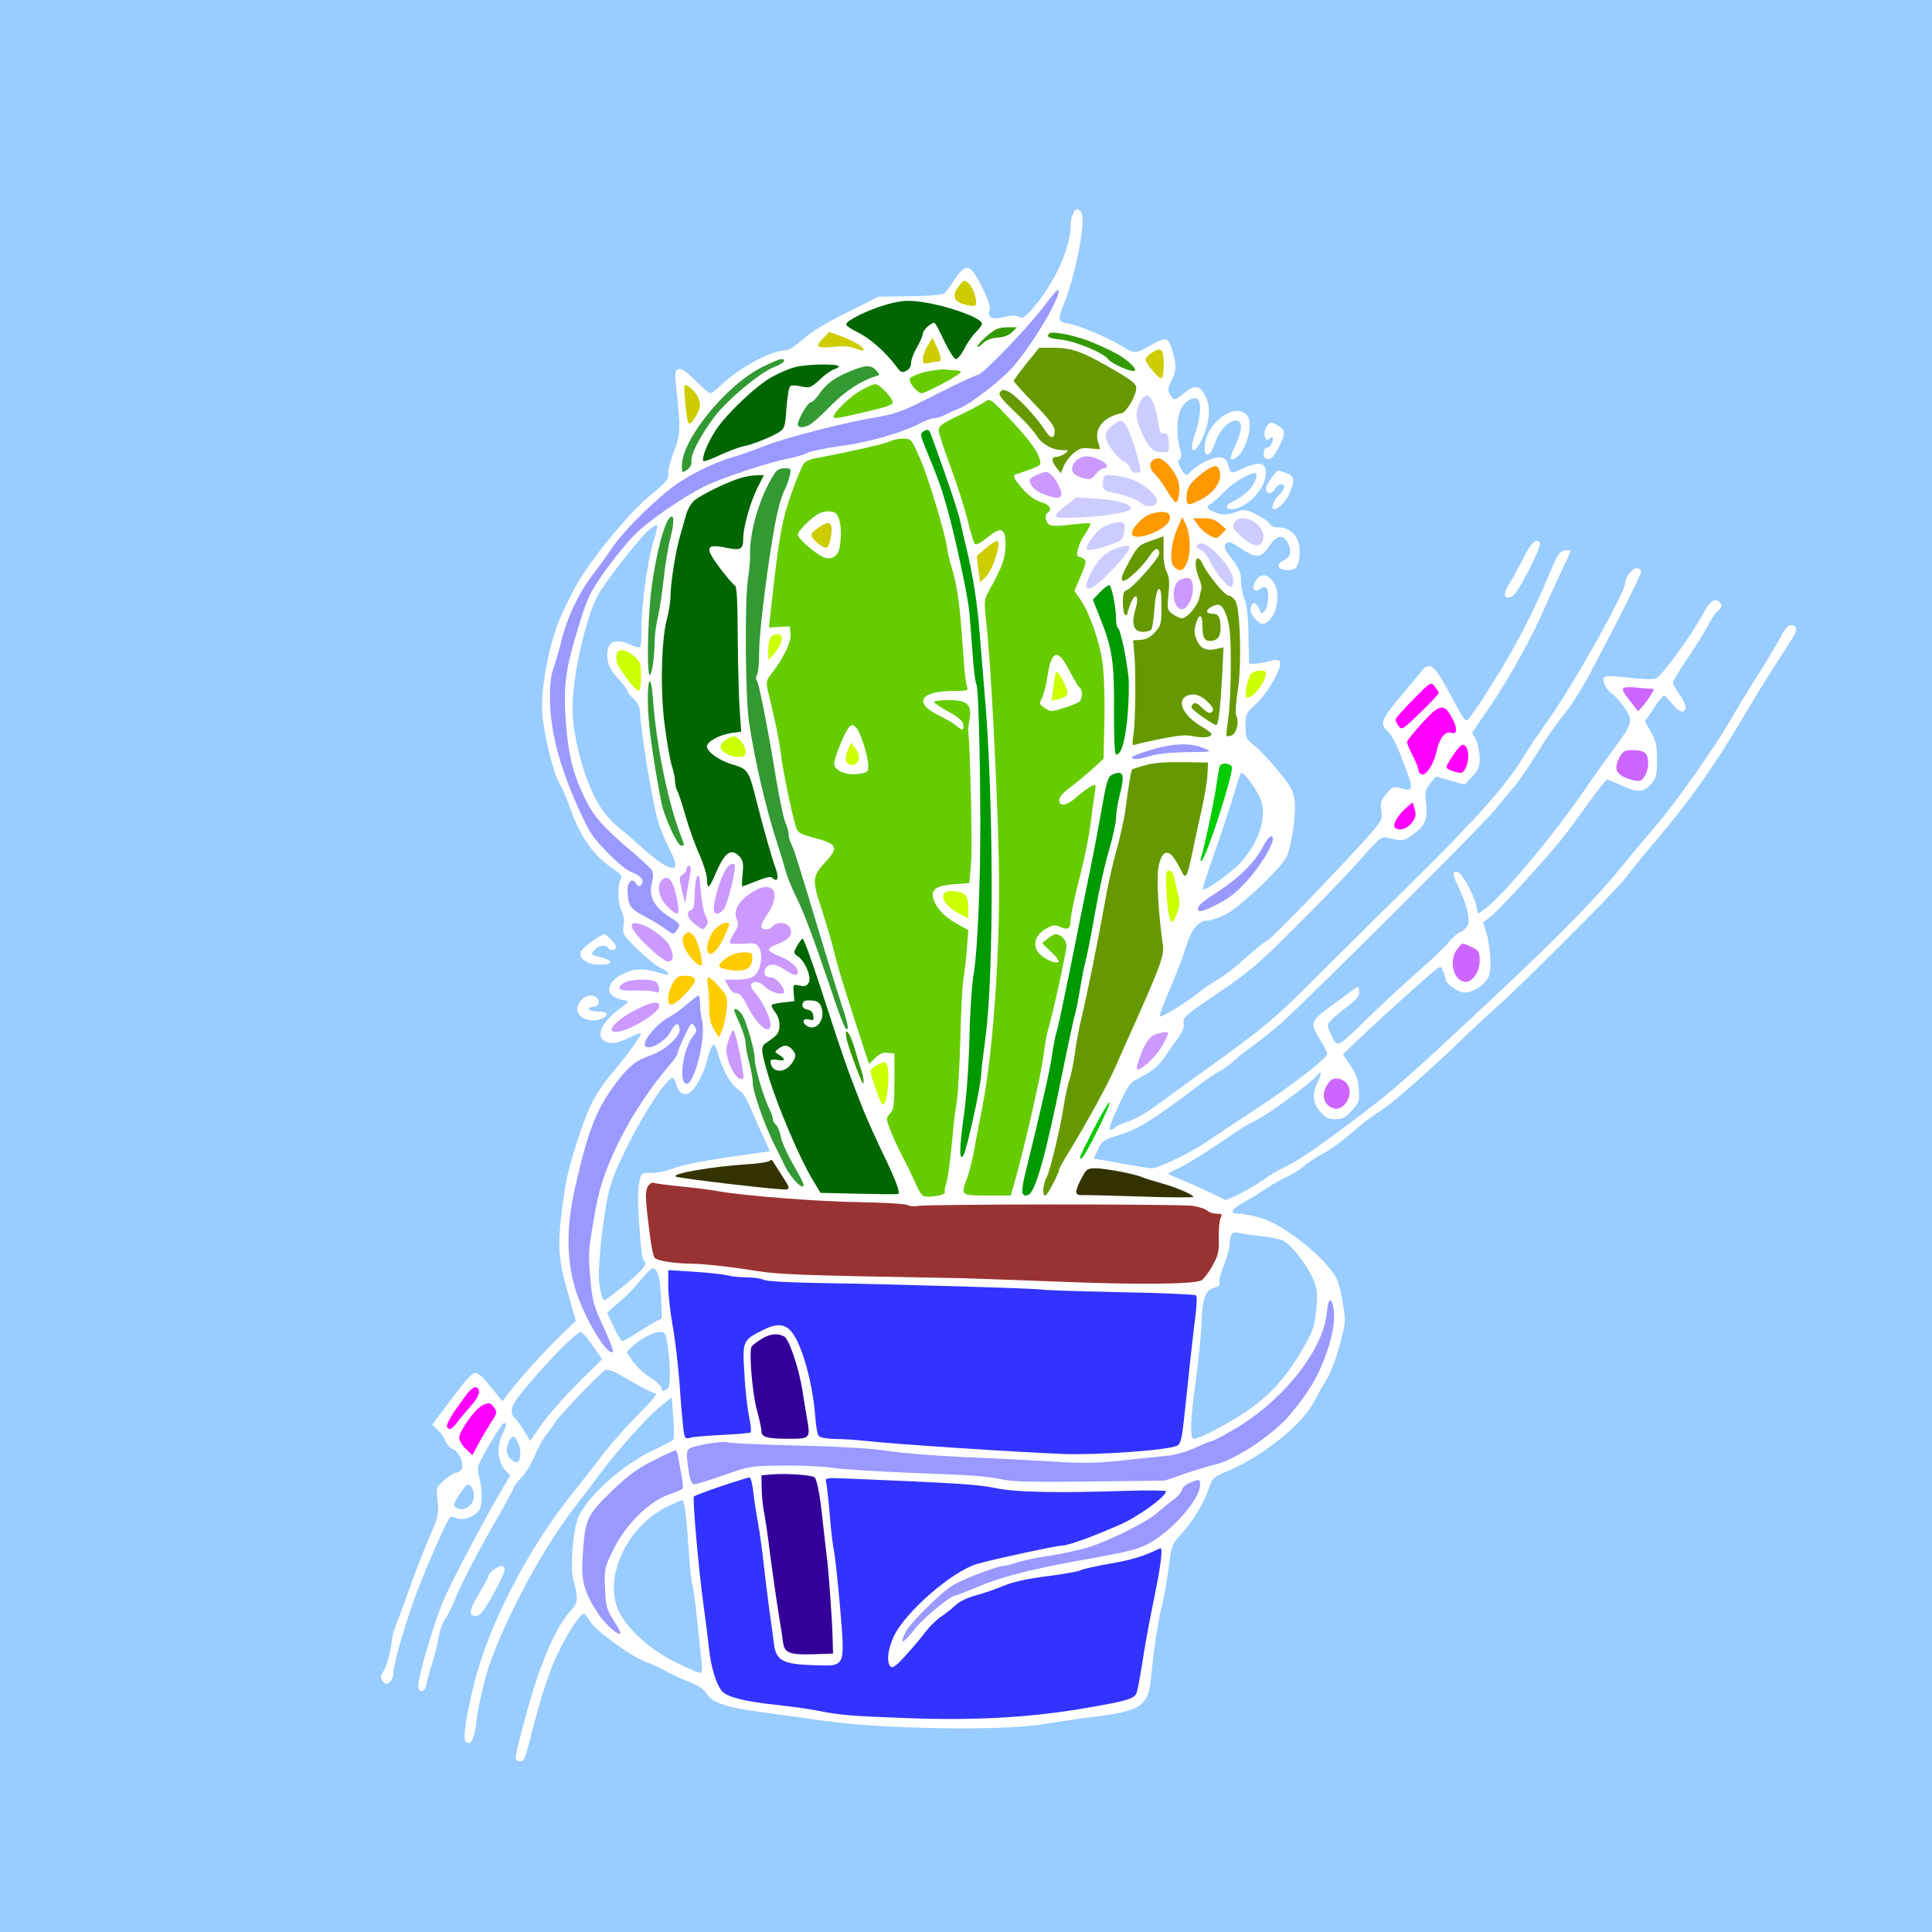 <?xml version="1.0" encoding="UTF-8" standalone="no"?>
<svg
   xmlns:dc="http://purl.org/dc/elements/1.1/"
   xmlns:cc="http://creativecommons.org/ns#"
   xmlns:rdf="http://www.w3.org/1999/02/22-rdf-syntax-ns#"
   xmlns:svg="http://www.w3.org/2000/svg"
   xmlns="http://www.w3.org/2000/svg"
   xmlns:sodipodi="http://sodipodi.sourceforge.net/DTD/sodipodi-0.dtd"
   xmlns:inkscape="http://www.inkscape.org/namespaces/inkscape"
   version="1.0"
   width="850pt"
   height="850pt"
   viewBox="0 0 850 850"
   preserveAspectRatio="xMidYMid meet"
   id="svg2"
   inkscape:version="0.91 r13725"
   sodipodi:docname="Florals_2018916_24.svg">
  <defs
     id="defs252" />
  <sodipodi:namedview
     pagecolor="#ffffff"
     bordercolor="#666666"
     borderopacity="1"
     objecttolerance="10"
     gridtolerance="10"
     guidetolerance="10"
     inkscape:pageopacity="0"
     inkscape:pageshadow="2"
     inkscape:window-width="1920"
     inkscape:window-height="979"
     id="namedview250"
     showgrid="false"
     inkscape:zoom="1.7769412"
     inkscape:cx="532.59629"
     inkscape:cy="647.06777"
     inkscape:window-x="0"
     inkscape:window-y="1"
     inkscape:window-maximized="1"
     inkscape:current-layer="svg2" />
  <g
     transform="translate(0,850) scale(0.1,-0.1)"
     fill="#000000"
     stroke="none"
     id="g6">
    <path
       d="M0 4250 l0 -4250 4250 0 4250 0 0 4250 0 4250 -4250 0 -4250 0 0 -4250z m4759 3312 c18 -34 -27 -270 -74 -389 -34 -83 -33 -89 17 -97 47 -8 177 -63 237 -101 51 -32 59 -31 122 5 28 17 59 30 68 28 10 -2 21 -23 30 -53 17 -64 17 -86 -3 -126 -20 -39 -20 -50 -2 -74 12 -17 15 -17 54 14 48 40 71 37 94 -9 23 -46 23 -97 -2 -164 -38 -100 -77 -104 -42 -3 26 72 29 145 8 153 -21 8 -54 -13 -71 -46 -18 -34 -20 -118 -4 -174 8 -29 8 -41 -1 -46 -9 -5 -8 -15 4 -39 19 -35 28 -38 46 -15 25 29 99 65 127 62 21 -2 29 -10 37 -35 11 -39 11 -39 67 -13 81 36 107 23 95 -45 -12 -60 -92 -135 -145 -135 -31 0 -33 16 -3 30 52 26 89 59 102 90 7 17 10 33 8 36 -13 13 -97 -33 -138 -76 -25 -26 -54 -52 -65 -58 -24 -13 -14 -24 32 -40 25 -8 43 -7 77 4 43 15 46 14 96 -11 28 -14 53 -32 57 -40 3 -9 18 -15 35 -15 65 0 104 -52 95 -128 -5 -50 -19 -63 -62 -60 -36 4 -40 28 -7 43 29 13 36 38 20 72 -20 43 -50 41 -81 -6 -38 -57 -58 -60 -124 -16 -47 31 -58 35 -69 23 -12 -12 -8 -22 26 -67 32 -43 40 -61 40 -97 0 -24 7 -61 16 -83 10 -26 16 -77 17 -160 l2 -121 25 0 c14 0 42 5 64 11 30 8 41 8 47 -2 13 -21 -54 -140 -105 -186 -44 -40 -46 -44 -46 -97 0 -52 2 -57 41 -88 22 -18 69 -68 104 -111 50 -60 65 -87 70 -122 9 -57 -12 -210 -35 -255 -28 -55 -211 -227 -272 -255 -29 -14 -63 -25 -74 -25 -41 0 -73 -38 -95 -113 -12 -40 -44 -123 -71 -186 -27 -62 -47 -117 -46 -122 3 -10 112 57 173 105 22 18 61 44 87 59 25 15 78 56 117 91 38 36 83 71 98 79 25 13 354 356 463 481 38 45 42 54 37 90 -5 35 -1 46 23 74 26 32 30 33 64 24 58 -17 58 -8 -1 143 -20 53 -45 99 -60 111 -34 29 -26 50 61 152 39 47 79 95 89 108 31 40 52 31 95 -43 22 -38 51 -92 66 -120 14 -29 32 -53 39 -53 6 0 59 75 116 168 102 162 174 302 252 487 32 77 41 90 63 93 14 2 26 1 26 -2 0 -3 -18 -43 -40 -88 -21 -46 -62 -134 -90 -197 -56 -126 -163 -314 -248 -434 l-55 -79 17 -34 c9 -19 16 -55 16 -79 0 -37 -6 -52 -33 -81 l-33 -36 -63 18 -64 18 -24 -30 c-21 -25 -24 -36 -19 -86 7 -74 -3 -100 -56 -138 -43 -32 -49 -32 -118 -15 -22 5 -35 -5 -110 -91 -47 -54 -173 -186 -281 -293 -175 -175 -213 -207 -352 -301 -143 -97 -155 -107 -150 -131 4 -19 -4 -39 -29 -73 -18 -25 -47 -65 -63 -89 -20 -27 -51 -53 -89 -72 -57 -29 -59 -32 -106 -132 -33 -71 -44 -103 -35 -103 8 0 16 4 20 9 3 5 29 17 58 27 28 9 84 40 122 69 39 28 122 89 185 134 289 207 343 252 530 441 69 69 256 255 417 413 283 279 413 426 488 551 20 33 67 103 105 156 108 150 340 563 340 605 0 26 31 65 51 65 11 0 19 -7 19 -15 0 -14 -104 -221 -229 -456 -34 -63 -84 -142 -112 -175 -28 -32 -79 -107 -115 -165 -35 -59 -83 -129 -107 -155 -23 -27 -62 -74 -86 -104 -45 -57 -794 -803 -923 -921 -40 -36 -98 -83 -128 -104 -30 -21 -71 -53 -90 -71 -19 -17 -48 -39 -65 -47 -16 -8 -65 -41 -107 -74 -194 -146 -246 -178 -336 -207 -68 -21 -75 -26 -92 -63 l-18 -40 118 -21 c65 -12 128 -22 139 -22 26 0 172 70 231 111 25 17 122 82 217 144 161 105 321 228 322 249 1 5 -12 30 -27 55 -52 84 -52 83 56 164 54 39 100 74 105 75 4 2 7 -8 7 -22 0 -19 -13 -35 -52 -64 -29 -22 -62 -49 -72 -61 -19 -21 -19 -22 2 -67 27 -55 21 -58 166 83 55 54 151 143 213 197 62 54 124 114 139 133 14 19 37 38 50 43 14 6 28 20 33 32 10 27 -10 100 -45 171 -26 51 -24 73 4 58 20 -11 69 -105 78 -149 l6 -32 30 21 c78 56 303 324 443 529 32 47 86 123 121 170 88 119 90 128 52 185 -17 25 -42 54 -55 62 -28 19 -48 62 -35 75 5 5 51 4 105 -3 53 -6 107 -9 120 -5 24 6 154 183 210 286 32 60 54 73 76 47 8 -11 6 -18 -10 -33 -12 -10 -32 -40 -44 -65 -13 -25 -53 -90 -89 -143 -36 -53 -66 -102 -66 -109 0 -7 14 -32 31 -55 50 -68 16 -104 -35 -37 -15 19 -31 35 -35 35 -5 0 -25 -26 -46 -57 l-38 -57 27 -47 c22 -39 26 -59 26 -122 0 -67 -3 -79 -26 -106 -32 -38 -60 -39 -132 -6 -30 14 -57 25 -62 25 -4 0 -38 -43 -76 -95 -38 -53 -87 -120 -109 -149 -59 -77 -281 -321 -323 -355 l-37 -29 15 -48 c19 -68 23 -164 8 -194 -21 -39 -78 -72 -113 -66 -28 6 -75 41 -75 57 0 4 -4 20 -10 34 -9 24 -11 25 -31 11 -25 -17 -250 -221 -347 -313 l-64 -62 33 -48 c25 -36 34 -62 37 -104 4 -54 2 -59 -31 -95 -28 -31 -41 -38 -72 -38 -30 0 -44 7 -66 32 -35 39 -38 81 -10 135 19 38 14 50 -10 21 -27 -33 -225 -177 -267 -195 -25 -11 -70 -38 -101 -60 -84 -60 -207 -137 -246 -153 -19 -8 -35 -17 -35 -19 0 -3 26 -15 58 -27 31 -13 88 -38 126 -57 l69 -33 55 25 c30 14 78 42 105 61 28 20 67 44 86 53 61 27 156 91 317 213 183 138 225 175 619 544 303 284 443 428 570 584 38 47 99 119 135 161 92 107 253 335 326 459 33 58 92 155 131 215 39 61 82 134 97 163 18 35 32 52 45 52 28 0 30 -20 7 -57 -119 -185 -170 -267 -236 -380 -96 -162 -210 -326 -315 -451 -92 -110 -143 -171 -184 -225 -49 -64 -475 -489 -582 -582 -19 -16 -87 -79 -150 -140 -167 -159 -309 -283 -358 -310 -23 -14 -72 -52 -109 -84 -36 -33 -92 -74 -125 -92 -32 -17 -73 -44 -92 -60 -18 -16 -50 -36 -71 -45 -21 -9 -62 -32 -92 -52 -30 -21 -75 -48 -100 -62 -58 -32 -65 -50 -19 -50 19 0 64 -9 99 -20 107 -33 299 -191 332 -273 7 -18 19 -66 25 -107 12 -70 11 -81 -14 -175 -15 -57 -41 -124 -59 -155 -19 -30 -43 -73 -54 -95 -51 -102 -233 -247 -388 -310 -54 -22 -60 -27 -75 -72 -22 -66 -73 -149 -123 -203 -41 -44 -42 -48 -55 -150 -8 -58 -20 -130 -28 -160 -17 -64 -38 -203 -48 -311 -12 -136 -40 -156 -260 -183 -66 -8 -165 -23 -220 -32 -174 -30 -711 -21 -965 16 -74 11 -191 27 -260 36 -161 21 -226 42 -250 81 -13 22 -38 38 -86 57 -38 15 -82 36 -99 46 -16 10 -55 28 -85 39 -68 26 -221 138 -246 180 -10 17 -21 31 -25 31 -15 0 -58 -62 -101 -146 -48 -92 -87 -211 -134 -397 -24 -97 -29 -108 -48 -105 -26 4 -27 -3 35 228 55 201 125 363 188 432 36 40 36 51 12 145 -13 52 0 213 23 267 39 93 197 235 333 297 44 21 84 42 86 46 3 5 3 49 -1 97 l-7 89 -55 -45 c-57 -47 -182 -187 -265 -298 -26 -36 -76 -101 -110 -145 -151 -195 -335 -548 -390 -748 -18 -67 -36 -153 -39 -192 -7 -73 -26 -109 -47 -88 -13 13 0 108 37 256 65 260 230 581 429 833 44 55 109 138 145 185 36 46 105 123 153 171 57 57 82 88 70 88 -9 0 -59 25 -110 55 -72 43 -97 54 -111 46 -24 -13 -194 -190 -218 -226 -10 -17 -31 -46 -46 -65 -15 -19 -36 -60 -48 -90 -12 -30 -37 -71 -56 -90 -19 -20 -34 -40 -34 -45 -1 -6 -32 -64 -70 -130 -83 -143 -163 -296 -191 -367 -11 -28 -29 -64 -40 -80 -11 -15 -24 -49 -28 -75 -4 -27 -17 -79 -29 -118 -12 -38 -24 -82 -27 -98 -7 -34 -35 -37 -35 -3 0 41 66 266 109 371 35 83 193 383 274 517 l22 37 -22 23 c-34 36 -39 106 -13 158 21 40 21 58 2 46 -5 -3 -33 -47 -62 -97 -52 -91 -53 -93 -42 -136 15 -54 15 -118 1 -145 -16 -29 -74 -51 -100 -37 -12 6 -25 7 -30 2 -18 -18 -131 -280 -168 -391 -47 -138 -81 -262 -81 -296 0 -13 -7 -30 -16 -37 -14 -11 -18 -10 -30 5 -11 15 -11 22 1 40 16 24 36 97 39 141 2 17 8 41 14 55 6 14 33 88 61 165 27 77 68 182 91 234 38 88 41 99 35 156 -7 61 -7 61 29 93 20 18 43 32 50 32 8 0 19 6 25 14 16 19 -10 82 -37 90 -11 4 -25 20 -32 35 -6 16 -22 39 -35 51 l-24 22 28 37 c15 20 53 71 85 113 36 48 65 78 76 78 11 0 33 -17 49 -37 17 -21 40 -49 51 -63 l20 -25 22 29 c50 67 157 185 227 253 l74 72 -36 128 c-40 140 -44 196 -27 343 17 143 30 200 76 340 48 144 77 197 164 300 51 60 110 143 110 154 0 3 -24 -6 -52 -19 -58 -27 -80 -30 -109 -15 -40 22 -9 87 66 141 37 26 43 35 29 37 -47 8 -74 25 -74 47 0 27 19 49 58 69 57 28 87 29 180 1 34 -11 26 11 -10 26 -18 7 -63 44 -101 81 -66 64 -69 69 -64 104 4 23 1 47 -8 65 -17 32 -20 111 -5 139 9 16 3 24 -33 48 -93 64 -146 142 -198 291 -10 29 -27 67 -38 85 -25 39 -67 209 -75 302 -9 99 24 288 71 408 20 50 60 132 90 181 70 117 220 297 308 371 83 70 85 71 85 107 0 16 12 58 26 94 28 70 29 98 8 290 -6 54 -4 63 10 69 13 5 34 -9 75 -50 31 -31 61 -56 66 -56 5 0 25 15 45 34 85 81 226 156 292 156 10 0 42 22 71 48 34 31 102 72 192 117 l140 70 138 2 c86 1 144 6 152 13 8 6 28 34 45 61 49 75 69 69 120 -33 25 -50 38 -88 34 -100 -11 -35 10 -46 63 -33 35 9 53 9 66 1 15 -9 24 -4 58 34 97 111 168 266 169 368 0 36 15 72 30 72 5 0 14 -8 19 -18z m729 -891 c28 -34 -5 -156 -50 -185 -29 -18 -30 -1 -3 55 33 71 33 109 2 109 -32 0 -74 -46 -93 -103 -18 -54 -44 -64 -44 -17 0 106 135 207 188 141z m140 -47 c28 -19 28 -33 -3 -94 -18 -35 -31 -50 -45 -50 -15 0 -20 7 -20 25 0 15 6 25 14 25 13 0 26 20 26 42 0 7 -5 6 -14 -1 -11 -10 -16 -8 -21 8 -7 23 10 61 28 61 7 0 23 -7 35 -16z m31 -205 c36 -13 39 -29 15 -88 -13 -34 -49 -71 -69 -71 -15 0 -2 39 20 60 14 13 25 29 25 37 0 20 -28 15 -40 -7 -14 -27 -40 -26 -40 2 0 16 44 78 55 78 1 0 16 -5 34 -11z m1116 -311 c3 -7 -21 -62 -52 -123 -45 -85 -63 -111 -80 -113 -30 -4 -30 18 1 66 13 21 40 70 60 110 34 68 60 89 71 60z m-1176 -164 c38 -49 21 -157 -29 -184 -17 -9 -25 -6 -46 15 -15 15 -24 34 -22 47 5 32 23 32 37 1 12 -27 13 -27 27 -8 16 22 19 91 4 100 -6 4 -18 1 -26 -6 -26 -21 -40 5 -20 35 21 33 49 33 75 0z m-2912 -1576 c13 -12 23 -27 23 -35 0 -15 -26 -18 -35 -3 -10 16 -41 11 -60 -10 -17 -19 -16 -20 29 -32 58 -15 54 -33 -8 -32 -54 0 -92 28 -80 58 6 16 88 76 103 76 3 0 15 -10 28 -22z m-60 -259 c16 -16 5 -39 -18 -39 -10 0 -19 -4 -19 -10 0 -5 18 -10 40 -10 43 0 52 -13 21 -30 -45 -24 -111 0 -111 39 0 45 58 79 87 50z m-407 -2517 c0 -10 -24 -60 -52 -110 -42 -74 -57 -92 -75 -92 -34 0 -29 26 17 103 22 36 40 70 40 76 0 12 40 41 57 41 7 0 13 -8 13 -18z"
       id="path8"
       style="fill:#99ccff" />
    <path
       d="M4221 7244 c-34 -43 -28 -69 20 -83 23 -7 45 -9 50 -4 12 12 -8 77 -30 97 -18 16 -20 16 -40 -10z"
       id="path10"
       style="fill:#cccc00" />
    <path
       d="M4597 7158 c-69 -94 -275 -308 -296 -308 -8 0 -90 -38 -182 -85 -148 -75 -177 -86 -260 -100 -141 -23 -401 -90 -498 -128 -47 -19 -104 -39 -126 -45 -66 -17 -164 -61 -239 -109 -85 -54 -242 -205 -299 -288 -22 -33 -62 -88 -89 -123 -62 -82 -112 -186 -138 -292 -12 -47 -28 -103 -36 -124 -10 -26 -15 -72 -14 -140 2 -133 41 -284 119 -459 54 -120 66 -139 134 -208 45 -47 88 -81 110 -88 38 -13 54 -38 37 -55 -8 -8 -14 -6 -21 6 -16 29 -39 10 -38 -31 2 -64 11 -79 74 -112 33 -17 75 -43 94 -57 33 -24 34 -25 47 -7 20 27 19 30 -35 64 -64 42 -88 89 -73 145 6 24 7 46 1 56 -4 8 -43 44 -85 80 -133 113 -173 158 -214 244 -51 108 -70 186 -81 336 -11 156 -1 228 57 415 39 127 50 150 114 240 39 55 96 126 128 158 60 62 207 164 309 216 74 37 278 105 364 122 35 6 77 19 93 27 16 8 79 21 140 29 119 15 271 58 349 98 26 14 56 25 68 25 11 0 33 7 47 15 15 8 43 21 62 28 54 22 190 128 241 188 88 103 206 303 196 333 -2 5 -29 -24 -60 -66z"
       id="path12"
       style="fill:#9999ff" />
    <path
       d="M3890 7157 c-79 -24 -161 -65 -167 -83 -2 -6 20 -21 48 -35 53 -24 125 -88 170 -148 22 -30 27 -33 47 -22 13 7 21 20 20 34 0 12 11 42 25 67 15 25 27 53 27 62 0 15 35 48 51 48 3 0 23 -36 43 -80 21 -44 44 -80 52 -80 7 0 25 21 38 48 13 26 36 58 50 71 14 14 26 30 26 37 0 28 -184 90 -295 99 -45 4 -78 -1 -135 -18z"
       id="path14"
       style="fill:#006600" />
    <path
       d="M4342 7022 c-23 -20 -42 -41 -42 -46 0 -5 11 1 25 14 16 15 38 23 65 25 27 1 49 10 63 24 l21 21 -44 0 c-37 -1 -52 -7 -88 -38z"
       id="path16"
       style="fill:#339900" />
    <path
       d="M3625 7016 c-41 -41 -33 -50 40 -42 47 5 74 2 100 -8 19 -8 35 -11 35 -6 0 14 -41 38 -100 61 l-51 19 -24 -24z"
       id="path18"
       style="fill:#cccc00" />
    <path
       d="M4617 7033 c-16 -15 -4 -21 56 -28 60 -7 187 -60 202 -85 11 -18 108 -61 118 -51 5 5 -7 21 -28 39 -36 29 -62 44 -150 82 -69 31 -185 56 -198 43z"
       id="path20"
       style="fill:#339900" />
    <path
       d="M4082 6980 c-12 -19 -22 -46 -22 -59 0 -21 3 -23 31 -17 17 3 35 6 40 6 13 0 10 20 -10 65 l-18 40 -21 -35z"
       id="path22"
       style="fill:#cccc00" />
    <path
       d="M4333 6946 c-15 -13 -25 -28 -20 -32 8 -9 59 26 65 44 6 19 -15 14 -45 -12z"
       id="path24"
       style="fill:none" />
    <path
       d="M4516 6901 c-31 -39 -56 -73 -56 -77 0 -4 41 -49 90 -100 64 -66 90 -100 90 -118 0 -41 -18 -39 -46 6 -35 55 -121 146 -155 164 -23 11 -29 11 -39 -1 -9 -11 3 -27 64 -86 42 -39 85 -86 96 -105 24 -38 69 -64 114 -64 29 -1 30 -1 12 -15 -11 -8 -28 -15 -38 -15 -23 0 -23 -18 1 -49 l18 -23 13 31 c7 17 26 43 43 57 26 22 38 25 74 21 24 -2 43 -4 43 -3 0 1 -4 16 -10 35 -16 57 28 109 105 123 20 3 63 77 64 109 1 21 -18 36 -125 97 -118 67 -162 82 -239 82 l-63 0 -56 -69z"
       id="path26"
       style="fill:#669900" />
    <path
       d="M5062 6944 c-12 -8 -22 -20 -22 -26 0 -17 61 -89 71 -82 5 3 9 32 9 65 0 65 -13 75 -58 43z"
       id="path28"
       style="fill:#cccc00" />
    <path
       d="M3353 6885 c-158 -79 -353 -318 -353 -434 0 -33 1 -33 23 -18 14 10 21 23 19 38 -3 30 36 107 98 191 56 76 204 200 268 224 41 16 56 34 28 34 -7 0 -45 -16 -83 -35z"
       id="path30"
       style="fill:#339933" />
    <path
       d="M3498 6885 c-26 -7 -71 -26 -99 -42 -70 -37 -203 -164 -251 -237 -36 -56 -63 -124 -53 -135 3 -2 36 9 73 27 37 17 82 34 100 38 41 7 130 43 163 65 21 14 24 26 29 103 4 47 10 90 16 96 5 5 24 6 49 0 37 -8 41 -7 81 29 22 22 51 42 63 46 11 3 21 9 21 13 0 13 -144 10 -192 -3z"
       id="path32"
       style="fill:#006600" />
    <path
       d="M3739 6866 c-68 -28 -105 -55 -136 -101 -13 -19 -29 -35 -36 -35 -13 0 -57 -76 -57 -97 0 -16 25 -17 53 -1 12 6 54 43 92 83 63 64 133 110 199 130 18 5 18 6 1 25 -23 26 -47 25 -116 -4z"
       id="path34"
       style="fill:#339933" />
    <path
       d="M4072 6864 c-35 -9 -66 -22 -69 -30 -6 -17 33 -64 53 -64 16 0 162 78 170 91 3 5 -4 9 -14 9 -11 0 -32 2 -48 4 -16 3 -57 -2 -92 -10z"
       id="path36"
       style="fill:#66cc00" />
    <path
       d="M5010 6842 c0 -5 9 -17 20 -27 16 -14 20 -15 20 -4 0 16 -19 39 -32 39 -4 0 -8 -4 -8 -8z"
       id="path38"
       style="fill:none" />
    <path
       d="M3015 6728 c4 -45 10 -87 15 -91 10 -11 50 54 50 82 0 27 -26 68 -53 82 -19 11 -19 8 -12 -73z"
       id="path40"
       style="fill:#cccc00" />
    <path
       d="M3784 6780 c-55 -31 -132 -112 -114 -118 10 -4 59 6 204 42 28 7 51 17 53 23 6 16 -56 83 -76 83 -9 0 -39 -13 -67 -30z"
       id="path42"
       style="fill:#66cc00" />
    <path
       d="M3960 6770 c10 -18 60 -30 60 -14 0 12 -34 33 -53 34 -15 0 -16 -3 -7 -20z"
       id="path44"
       style="fill:none" />
    <path
       d="M3495 6747 c-10 -40 0 -56 15 -24 10 20 11 30 2 39 -8 8 -13 4 -17 -15z"
       id="path46"
       style="fill:none" />
    <path
       d="M5015 6730 c-22 -42 -19 -77 14 -146 29 -61 45 -74 96 -74 18 0 20 5 17 44 -3 36 -7 43 -22 39 -14 -4 -18 4 -24 48 -9 67 -31 119 -50 119 -9 0 -22 -13 -31 -30z"
       id="path48"
       style="fill:#ccccff" />
    <path
       d="M4335 6733 c-11 -8 -62 -35 -112 -59 -78 -37 -93 -48 -93 -67 0 -13 23 -84 51 -158 28 -74 61 -179 75 -233 13 -55 28 -104 33 -109 6 -6 27 5 56 29 61 50 80 41 79 -38 -1 -53 -15 -93 -69 -190 -26 -46 -26 -48 -16 -145 20 -175 47 -693 55 -1038 9 -366 -22 -836 -71 -1090 -14 -71 -32 -164 -39 -205 -8 -41 -21 -92 -29 -113 -30 -75 -28 -77 89 -77 l103 0 22 78 c43 154 110 449 121 532 6 47 15 99 20 115 21 69 83 352 82 374 0 25 -25 51 -48 51 -6 0 -22 -9 -35 -20 l-24 -20 41 -39 c25 -24 37 -42 30 -44 -20 -8 -73 20 -91 47 -23 35 -6 77 40 102 28 15 38 16 60 6 33 -15 45 -8 45 27 0 16 11 71 23 122 39 153 57 240 67 319 5 41 12 95 16 119 7 43 7 43 -17 31 -13 -7 -41 -28 -62 -46 -42 -39 -77 -45 -77 -14 0 12 16 31 38 48 21 15 65 51 98 80 l59 53 4 172 c2 107 -2 204 -9 257 -14 94 -57 214 -97 273 l-26 37 28 66 c23 55 26 67 14 75 -8 5 -17 9 -21 9 -19 0 -5 55 23 96 17 25 29 48 26 51 -3 3 -41 0 -83 -5 -51 -7 -84 -7 -96 -1 -19 10 -24 44 -8 54 22 14 8 35 -31 46 -27 9 -53 28 -80 58 -42 49 -46 60 -26 65 6 2 34 12 60 21 44 16 48 20 42 43 -9 37 -54 97 -142 189 -74 78 -79 81 -98 66z m337 -1130 c9 -10 27 -41 42 -70 14 -28 30 -54 36 -58 14 -9 13 -51 -2 -63 -7 -5 -38 -18 -69 -27 -53 -17 -57 -17 -82 0 -25 16 -26 19 -13 43 8 15 19 58 24 95 14 92 33 115 64 80z"
       id="path50"
       style="fill:#66cc00" />
    <path
       d="M4647 5543 c-4 -6 -10 -36 -13 -68 l-7 -58 29 7 c47 12 50 22 23 78 -14 28 -28 47 -32 41z"
       id="path52"
       style="fill:#ccff00" />
    <path
       d="M4897 6630 c-40 -32 -42 -54 -9 -103 17 -23 41 -49 55 -56 14 -7 28 -22 30 -32 3 -11 14 -19 26 -19 18 0 20 4 15 33 -9 47 -43 149 -60 175 -18 27 -24 27 -57 2z"
       id="path54"
       style="fill:#ccccff" />
    <path
       d="M4061 6601 c-13 -8 -11 -19 11 -73 58 -140 67 -167 92 -253 35 -119 94 -395 101 -470 3 -33 9 -115 14 -181 4 -67 12 -127 17 -135 8 -14 16 -286 17 -594 1 -270 -12 -572 -28 -671 -9 -50 -18 -182 -20 -295 -3 -123 -13 -261 -26 -348 -19 -139 -19 -196 1 -161 14 26 71 281 76 345 2 33 11 107 19 165 39 281 37 1084 -5 1541 -5 63 -14 173 -20 244 -10 130 -28 243 -56 365 -9 36 -22 92 -29 125 -11 49 -53 174 -127 378 -11 29 -15 31 -37 18z"
       id="path56"
       style="fill:#009900" />
    <path
       d="M3915 6558 c-16 -10 -191 -49 -332 -75 -18 -3 -39 -13 -46 -22 -8 -9 -33 -69 -56 -134 -41 -118 -53 -185 -85 -470 l-13 -118 46 3 46 2 3 -35 c3 -35 -33 -109 -89 -180 -17 -22 -19 -31 -10 -70 6 -24 20 -84 31 -134 11 -49 23 -115 26 -145 6 -58 48 -263 65 -316 9 -28 17 -33 77 -49 107 -28 114 -42 53 -108 -57 -62 -59 -79 -17 -204 19 -60 42 -135 50 -168 23 -93 33 -127 98 -328 l61 -188 27 26 c20 19 36 26 56 23 l29 -3 0 -122 c0 -104 -3 -124 -19 -142 -18 -20 -18 -22 -1 -68 10 -27 36 -84 59 -128 23 -44 49 -99 59 -122 10 -22 23 -43 30 -45 23 -9 98 4 94 16 -2 6 0 22 5 36 9 22 22 131 33 255 2 22 8 69 14 105 6 36 13 162 16 280 3 118 9 238 14 265 5 28 12 87 15 131 l6 82 -54 30 c-56 32 -90 70 -101 113 -9 37 17 53 94 59 l66 5 8 99 c5 75 -4 481 -13 571 -1 6 2 29 6 53 10 63 -11 82 -93 82 -34 0 -63 -4 -63 -8 0 -5 28 -24 63 -43 43 -24 63 -41 65 -57 4 -26 -5 -28 -30 -5 -10 9 -47 31 -81 47 -110 55 -77 106 69 106 59 0 65 2 59 18 -4 9 -8 40 -11 67 -2 28 -8 111 -14 185 -11 138 -21 200 -45 280 -8 25 -17 65 -20 90 -9 59 -80 295 -111 368 -44 102 -44 102 -83 102 -20 0 -45 -6 -56 -12z m-227 -333 c13 -29 15 -85 6 -134 -8 -40 -37 -57 -72 -42 -40 19 -112 82 -112 99 0 9 21 35 48 59 36 32 55 42 83 43 29 0 38 -5 47 -25z m81 -929 c18 -21 51 -126 51 -162 0 -31 -2 -33 -44 -39 -53 -8 -106 15 -106 46 0 11 12 48 26 82 37 88 50 101 73 73z"
       id="path58"
       style="fill:#66cc00" />
    <path
       d="M3603 6180 c-18 -11 -33 -26 -33 -34 0 -17 46 -56 66 -56 14 0 30 82 19 99 -9 15 -15 14 -52 -9z"
       id="path60"
       style="fill:#cccc00" />
    <path
       d="M3731 5202 c-18 -43 -11 -67 19 -67 32 0 39 42 12 75 l-18 23 -13 -31z"
       id="path62"
       style="fill:#ccff00" />
    <path
       d="M4759 6488 c-35 -12 -54 -52 -34 -72 8 -8 29 -17 45 -21 26 -6 34 -2 51 19 11 14 27 26 35 26 20 0 17 18 -5 30 -42 22 -67 27 -92 18z"
       id="path64"
       style="fill:#cc99ff" />
    <path
       d="M5077 6479 c-23 -13 -21 -42 4 -65 11 -10 35 -42 52 -71 17 -29 35 -53 39 -53 13 0 21 48 14 85 -7 35 -45 88 -75 104 -10 6 -23 5 -34 0z"
       id="path66"
       style="fill:#ff9900" />
    <path
       d="M5293 6421 c-53 -39 -73 -68 -73 -108 0 -38 7 -40 59 -13 68 34 102 89 85 134 -9 23 -26 20 -71 -13z"
       id="path68"
       style="fill:#ff9900" />
    <path
       d="M3408 6417 c-63 -95 -110 -251 -108 -355 1 -26 -4 -74 -9 -107 -15 -86 -12 -521 4 -630 26 -173 75 -384 126 -540 11 -33 27 -84 34 -113 8 -28 29 -80 46 -114 35 -70 77 -181 155 -412 29 -88 58 -164 64 -170 17 -17 12 18 -15 96 -13 40 -63 199 -109 353 -88 292 -103 339 -117 367 -5 10 -9 26 -9 37 0 10 -7 34 -15 53 -8 20 -26 105 -40 189 -37 228 -76 423 -85 434 -5 6 -5 17 0 25 6 8 10 56 10 106 0 91 45 441 76 589 9 44 24 96 34 115 10 19 21 50 25 68 6 30 5 32 -23 32 -20 0 -35 -8 -44 -23z"
       id="path70"
       style="fill:#339933" />
    <path
       d="M4568 6413 c-21 -8 -38 -19 -38 -25 0 -23 23 -47 60 -62 51 -20 80 -21 80 -1 0 22 -24 67 -46 87 -17 15 -22 15 -56 1z"
       id="path72"
       style="fill:#cc99ff" />
    <path
       d="M3255 6396 c-56 -17 -166 -71 -198 -96 -15 -12 -31 -39 -38 -63 -6 -23 -18 -63 -25 -88 -19 -60 -44 -213 -44 -269 0 -25 -7 -70 -15 -100 -26 -93 -31 -325 -10 -475 9 -71 23 -150 31 -175 8 -25 14 -55 14 -68 0 -12 4 -30 9 -40 6 -9 22 -60 37 -112 15 -52 42 -128 61 -169 18 -41 33 -89 33 -107 0 -19 3 -34 8 -34 4 0 18 26 31 58 40 94 69 113 106 72 14 -16 17 -30 12 -75 -3 -30 -4 -55 -1 -55 2 0 31 11 63 24 40 16 62 21 69 14 22 -22 30 -2 16 37 -18 48 -57 187 -88 310 -31 123 -36 132 -101 151 -58 16 -115 56 -115 80 0 21 55 51 107 59 l44 6 -6 87 c-4 48 -8 192 -9 319 -1 167 -4 234 -13 237 -6 3 -34 35 -62 72 -73 96 -68 113 25 94 64 -13 74 -7 74 43 0 49 32 159 62 220 l29 57 -33 -1 c-18 0 -51 -6 -73 -13z"
       id="path74"
       style="fill:#006600" />
    <path
       d="M4857 6403 c-3 -5 -5 -20 -5 -35 0 -25 5 -27 71 -42 40 -9 81 -26 94 -37 25 -24 73 -20 73 7 0 29 -64 81 -120 98 -57 17 -106 21 -113 9z"
       id="path76"
       style="fill:#ccccff" />
    <path
       d="M4710 6361 c0 -15 16 -22 35 -15 13 5 14 8 3 15 -18 12 -38 11 -38 0z"
       id="path78"
       style="fill:none" />
    <path
       d="M4695 6280 c-76 -60 -72 -63 61 -56 123 7 210 22 219 37 12 18 -58 40 -148 45 l-92 6 -40 -32z"
       id="path80"
       style="fill:#ccccff" />
    <path
       d="M5063 6239 c-33 -10 -83 -61 -83 -85 0 -42 150 10 165 57 12 36 -19 46 -82 28z"
       id="path82"
       style="fill:#ff9900" />
    <path
       d="M2943 6218 c-29 -36 -72 -228 -83 -368 -12 -147 -13 -320 -1 -320 9 0 21 81 21 148 0 24 6 71 14 105 8 34 20 112 26 172 7 61 20 144 31 184 18 71 14 107 -8 79z"
       id="path84"
       style="fill:#339933" />
    <path
       d="M5182 6180 c-30 -67 -38 -152 -17 -173 26 -26 42 -20 59 22 17 44 13 128 -10 171 l-13 25 -19 -45z"
       id="path86"
       style="fill:#ff9900" />
    <path
       d="M5270 6190 c12 -17 35 -37 52 -46 29 -15 32 -15 52 6 l21 21 -28 25 c-21 18 -40 24 -73 24 l-45 0 21 -30z"
       id="path88"
       style="fill:#ff9900" />
    <path
       d="M5430 6199 c-10 -18 -6 -26 31 -60 54 -50 92 -51 97 -3 6 62 -101 114 -128 63z"
       id="path90"
       style="fill:#ccccff" />
    <path
       d="M4903 6200 c-18 -4 -44 -15 -58 -24 -24 -16 -65 -71 -65 -88 0 -13 34 -9 98 13 57 19 62 23 68 56 8 42 -2 52 -43 43z"
       id="path92"
       style="fill:#ccccff" />
    <path
       d="M2857 6170 c-39 -31 -202 -239 -230 -295 -54 -107 -110 -362 -108 -495 1 -131 57 -330 121 -428 20 -32 57 -73 81 -92 24 -19 73 -61 109 -94 36 -32 80 -66 98 -74 52 -25 57 -6 17 74 -19 38 -42 92 -50 121 -25 85 -77 401 -79 480 -1 22 -10 41 -28 58 -16 14 -28 30 -28 36 0 5 -18 29 -41 54 -29 31 -42 56 -46 83 -10 76 28 100 102 65 19 -9 38 -14 41 -10 4 4 7 35 6 69 -2 98 27 316 53 396 13 39 19 72 15 72 -4 0 -19 -9 -33 -20z"
       id="path94"
       style="fill:#99ccff" />
    <path
       d="M5070 6123 c-58 -20 -63 -24 -98 -86 -37 -67 -43 -85 -32 -92 13 -8 87 61 117 108 23 37 43 42 43 11 0 -20 -118 -152 -142 -160 -14 -4 -18 -16 -18 -54 0 -27 5 -52 10 -55 6 -3 10 -1 10 5 0 6 7 27 15 47 23 53 38 30 20 -30 -19 -64 -7 -97 34 -97 16 0 33 5 37 11 4 7 10 48 13 92 4 51 11 82 19 85 9 3 12 -17 12 -77 0 -74 -2 -83 -28 -112 -19 -21 -38 -32 -62 -34 l-35 -2 5 -54 c8 -83 6 -298 -3 -358 -7 -47 -6 -53 8 -47 9 3 61 15 115 26 75 15 109 18 140 11 42 -9 80 -5 80 9 0 5 -20 20 -44 34 -82 48 -113 116 -61 136 31 12 62 1 94 -34 19 -20 22 -29 13 -38 -9 -9 -19 -5 -42 17 -24 23 -33 26 -43 16 -9 -10 -7 -16 13 -32 32 -26 83 -59 91 -59 10 0 19 83 26 219 l6 123 -31 -7 c-45 -10 -72 2 -87 40 -11 24 -12 42 -4 69 13 48 29 46 29 -3 0 -54 8 -71 34 -71 31 0 46 19 46 56 0 48 -9 64 -36 64 -29 0 -31 15 -5 30 37 19 49 11 68 -42 14 -43 18 -84 18 -213 0 -88 -5 -194 -11 -235 -6 -41 -10 -77 -8 -78 1 -2 11 -1 22 2 22 7 35 61 21 87 -5 10 -2 54 6 106 19 117 12 365 -10 400 -9 13 -22 23 -30 23 -17 0 -90 89 -113 137 -29 61 -45 6 -17 -60 8 -20 13 -42 11 -49 -3 -7 -7 -25 -10 -40 -8 -35 -53 -88 -76 -88 -9 0 -28 9 -42 19 -23 18 -24 23 -17 88 5 52 3 75 -8 97 -10 19 -15 54 -14 93 1 35 0 63 -1 63 -2 -1 -23 -8 -48 -17z"
       id="path96"
       style="fill:#669900" />
    <path
       d="M4336 6087 l-39 -33 7 -58 8 -58 24 23 c14 13 33 50 43 83 27 87 19 95 -43 43z"
       id="path98"
       style="fill:#cccc00" />
    <path
       d="M5265 6099 c-4 -6 3 -13 15 -16 12 -3 29 -23 41 -48 11 -24 36 -62 56 -85 31 -35 38 -39 45 -26 15 27 -8 77 -62 134 -47 50 -81 64 -95 41z"
       id="path100"
       style="fill:#ccccff" />
    <path
       d="M4919 6090 c-47 -14 -80 -42 -110 -94 -59 -103 -26 -115 65 -23 61 62 96 105 96 120 0 9 -16 8 -51 -3z"
       id="path102"
       style="fill:#ccccff" />
    <path
       d="M3200 6027 c0 -19 37 -50 49 -42 19 11 12 35 -15 45 -33 13 -34 13 -34 -3z"
       id="path104"
       style="fill:none" />
    <path
       d="M5194 5950 c-44 -18 -38 -130 6 -130 26 0 53 58 48 103 -3 34 -19 42 -54 27z"
       id="path106"
       style="fill:#cc99ff" />
    <path
       d="M4841 5896 l-33 -34 27 -68 c60 -149 68 -202 66 -436 0 -107 3 -178 9 -178 23 0 39 53 50 161 6 65 8 146 5 180 -9 85 -35 208 -46 215 -5 3 -9 23 -9 44 0 47 -18 138 -29 145 -4 2 -23 -11 -40 -29z"
       id="path108"
       style="fill:#009900" />
    <path
       d="M3392 5698 c-7 -7 -12 -32 -12 -57 l1 -46 29 35 c34 39 40 80 12 80 -10 0 -23 -5 -30 -12z"
       id="path110"
       style="fill:#ccff00" />
    <path
       d="M2714 5625 c-4 -8 -3 -26 0 -39 7 -28 82 -126 96 -126 6 0 10 29 10 64 0 59 -2 66 -31 90 -34 29 -67 34 -75 11z"
       id="path112"
       style="fill:#ccff00" />
    <path
       d="M5507 5538 c-18 -14 -36 -108 -21 -108 29 0 84 72 84 109 0 15 -42 14 -63 -1z"
       id="path114"
       style="fill:#ccff00" />
    <path
       d="M2850 5420 c0 -96 21 -248 60 -452 13 -63 70 -188 86 -188 17 0 18 -5 -5 55 -55 148 -105 397 -118 590 -8 107 -23 103 -23 -5z"
       id="path116"
       style="fill:#339933" />
    <path
       d="M6218 5423 c-43 -43 -78 -83 -78 -89 0 -6 6 -19 14 -29 13 -18 18 -15 95 60 45 43 81 82 81 86 0 4 -8 16 -17 28 -18 22 -18 22 -95 -56z"
       id="path118"
       style="fill:#ff00ff" />
    <path
       d="M7143 5473 c-8 -6 1 -23 27 -55 l37 -47 20 22 c11 12 27 34 36 50 17 26 17 27 -1 27 -11 0 -39 2 -63 5 -24 3 -49 2 -56 -2z"
       id="path120"
       style="fill:#cc66ff" />
    <path
       d="M6256 5318 c-36 -40 -66 -77 -66 -83 0 -5 11 -32 25 -59 14 -27 25 -55 25 -62 0 -7 5 -16 12 -20 19 -12 56 42 68 100 12 57 39 92 65 82 27 -10 28 21 3 66 -35 65 -54 62 -132 -24z"
       id="path122"
       style="fill:#ff00ff" />
    <path
       d="M7185 5260 c-3 -5 3 -10 14 -10 12 0 21 5 21 10 0 6 -6 10 -14 10 -8 0 -18 -4 -21 -10z"
       id="path124"
       style="fill:none" />
    <path
       d="M3192 5244 c-12 -8 -22 -21 -22 -29 0 -21 41 -45 77 -45 29 0 33 3 33 25 0 26 -31 65 -53 65 -7 0 -23 -7 -35 -16z"
       id="path126"
       style="fill:#ccff00" />
    <path
       d="M5068 5202 c-49 -14 -88 -29 -88 -34 0 -12 29 -10 84 7 30 9 93 15 160 16 109 1 110 1 76 16 -59 26 -135 24 -232 -5z"
       id="path128"
       style="fill:#9999ff" />
    <path
       d="M6408 5198 c-14 -18 -30 -43 -37 -56 -11 -20 -9 -23 14 -32 15 -6 33 -10 41 -10 30 0 47 97 20 119 -10 9 -19 4 -38 -21z"
       id="path130"
       style="fill:#ff00ff" />
    <path
       d="M7125 5167 c-30 -56 -12 -82 67 -101 22 -5 31 -1 43 18 20 30 22 80 5 101 -7 9 -29 15 -55 15 -37 0 -44 -4 -60 -33z"
       id="path132"
       style="fill:#cc66ff" />
    <path
       d="M5041 5134 c-30 -8 -57 -17 -60 -19 -5 -6 -15 -64 -30 -180 -5 -38 -23 -119 -40 -180 -17 -60 -40 -164 -51 -230 -29 -164 -78 -404 -100 -495 -10 -41 -24 -112 -30 -158 -6 -45 -17 -99 -24 -120 -7 -20 -19 -71 -25 -112 -17 -109 -61 -291 -77 -322 -16 -31 -19 -78 -5 -78 9 0 61 100 61 116 0 4 20 39 44 78 76 124 172 299 203 371 17 39 61 138 98 220 102 230 118 274 111 320 -19 125 -28 288 -20 336 12 67 36 85 65 49 11 -14 27 -41 36 -60 19 -42 25 -33 47 70 8 41 26 125 40 185 14 61 27 135 28 165 l3 55 -110 2 c-72 1 -129 -3 -164 -13z"
       id="path134"
       style="fill:#669900" />
    <path
       d="M5366 5128 c-3 -7 -9 -49 -16 -93 -10 -69 -48 -247 -66 -310 -4 -13 -3 -17 4 -10 23 23 132 360 132 407 0 21 -48 26 -54 6z"
       id="path136"
       style="fill:#00cc00" />
    <path
       d="M4886 5087 c-12 -9 -22 -46 -36 -130 -11 -64 -35 -192 -54 -285 -19 -92 -58 -284 -86 -426 -29 -143 -56 -271 -61 -284 -5 -14 -14 -59 -20 -101 -10 -69 -46 -231 -114 -506 -25 -99 -23 -124 9 -112 32 13 77 174 150 537 25 124 50 239 55 255 5 17 15 64 21 105 7 41 18 102 27 135 8 33 28 133 43 222 16 90 43 209 60 265 16 56 30 118 30 139 0 21 7 64 15 96 20 77 19 103 -3 103 -10 0 -26 -6 -36 -13z"
       id="path138"
       style="fill:#009900" />
    <path
       d="M5429 5007 c-15 -50 -52 -164 -83 -251 -31 -87 -55 -163 -54 -168 5 -14 133 78 172 123 82 96 112 204 79 280 -20 43 -68 109 -81 109 -4 0 -19 -42 -33 -93z"
       id="path140"
       style="fill:#99ccff" />
    <path
       d="M6130 4964 c0 -14 3 -14 15 -4 8 7 15 14 15 16 0 2 -7 4 -15 4 -8 0 -15 -7 -15 -16z"
       id="path142"
       style="fill:none" />
    <path
       d="M6189 4948 c-39 -33 -64 -77 -52 -89 17 -17 55 -6 76 23 16 22 18 33 11 58 l-9 30 -26 -22z"
       id="path144"
       style="fill:#ff00ff" />
    <path
       d="M5590 4879 c0 -17 4 -28 10 -24 6 3 10 17 10 31 0 13 -4 24 -10 24 -5 0 -10 -14 -10 -31z"
       id="path146"
       style="fill:none" />
    <path
       d="M5561 4783 c-42 -82 -110 -147 -233 -226 -32 -20 -58 -44 -58 -52 0 -22 15 -19 87 17 46 23 83 51 129 102 57 63 114 155 114 185 0 23 -21 9 -39 -26z"
       id="path148"
       style="fill:#9999ff" />
    <path
       d="M3540 4752 c1 -10 6 -27 13 -40 l13 -23 18 20 c15 16 16 24 7 35 -18 22 -51 27 -51 8z"
       id="path150"
       style="fill:none" />
    <path
       d="M3192 4673 c-20 -30 -52 -134 -52 -171 0 -27 21 -29 43 -4 17 18 59 187 49 197 -11 10 -21 5 -40 -22z"
       id="path152"
       style="fill:#cc99ff" />
    <path
       d="M3020 4675 c0 -7 -8 -18 -17 -23 -15 -9 -15 -15 -3 -68 l14 -59 12 70 c16 88 16 95 4 95 -5 0 -10 -7 -10 -15z"
       id="path154"
       style="fill:#cc99ff" />
    <path
       d="M5132 4572 c3 -54 10 -107 16 -117 10 -18 12 -17 26 17 19 43 19 58 6 107 -5 20 -12 48 -15 64 -3 16 -12 27 -22 27 -14 0 -15 -13 -11 -98z"
       id="path156"
       style="fill:#ccff00" />
    <path
       d="M3064 4636 c-4 -10 -7 -44 -8 -77 -1 -46 -5 -60 -17 -64 -24 -8 -13 -38 23 -65 30 -22 32 -22 44 -5 11 15 11 23 -2 46 -8 16 -17 62 -20 102 -6 78 -10 89 -20 63z"
       id="path158"
       style="fill:#cc99ff" />
    <path
       d="M2912 4628 c-24 -24 -14 -78 22 -114 44 -44 56 -44 49 4 -16 103 -40 141 -71 110z"
       id="path160"
       style="fill:#cc99ff" />
    <path
       d="M3325 4584 c-69 -37 -102 -88 -84 -128 10 -20 8 -30 -10 -59 -11 -19 -21 -39 -21 -44 0 -5 26 -7 59 -5 53 4 60 2 71 -18 18 -33 6 -101 -20 -122 -15 -12 -40 -18 -76 -18 l-55 0 16 -30 c9 -18 23 -30 35 -30 14 0 28 -16 46 -52 44 -89 104 -138 104 -86 0 30 -37 107 -68 140 -13 14 -21 31 -18 37 12 19 41 12 66 -14 21 -22 80 -36 80 -19 0 22 -37 64 -57 64 -26 0 -35 12 -27 34 11 28 43 29 83 2 42 -29 61 -33 61 -11 0 21 -38 52 -87 71 -24 9 -42 22 -40 28 2 6 24 18 48 27 47 18 62 47 39 75 -16 18 -54 18 -70 -1 -16 -19 -50 -19 -50 0 0 8 11 31 25 51 61 89 32 151 -50 108z"
       id="path162"
       style="fill:#cc99ff" />
    <path
       d="M4157 4573 c-23 -22 8 -66 71 -97 l32 -17 0 47 c0 33 -5 51 -17 60 -19 14 -75 19 -86 7z"
       id="path164"
       style="fill:#ccff00" />
    <path
       d="M3440 4524 c-15 -37 -13 -43 15 -50 35 -9 38 -3 20 39 -18 44 -22 45 -35 11z"
       id="path166"
       style="fill:none" />
    <path
       d="M2780 4423 c0 -26 132 -153 159 -153 25 0 28 28 6 70 -18 35 -92 88 -135 96 -25 6 -30 3 -30 -13z"
       id="path168"
       style="fill:#cc99ff" />
    <path
       d="M3146 4412 c-30 -32 -46 -95 -26 -107 16 -10 44 24 71 83 23 53 23 52 1 52 -10 0 -31 -13 -46 -28z"
       id="path170"
       style="fill:#ffcc00" />
    <path
       d="M3010 4385 c-9 -11 -9 -22 -1 -48 12 -35 66 -95 77 -84 10 10 -15 110 -33 129 -20 22 -27 22 -43 3z"
       id="path172"
       style="fill:#ffcc00" />
    <path
       d="M3507 4339 c-17 -31 -17 -32 4 -47 32 -22 60 -91 47 -115 -8 -15 -17 -18 -40 -13 -29 6 -29 5 -26 -32 l3 -37 -47 -5 c-26 -3 -50 -8 -53 -11 -3 -3 4 -17 15 -32 23 -28 26 -76 8 -98 -7 -9 -26 -23 -41 -33 -32 -20 -32 -27 4 -151 39 -130 137 -361 194 -455 l35 -58 168 -4 c92 -2 170 -3 174 -1 11 5 -15 71 -77 198 -29 61 -65 142 -80 180 -15 39 -39 99 -52 135 -14 36 -52 146 -84 245 -78 243 -121 365 -128 365 -3 0 -14 -14 -24 -31z m107 -271 c20 -58 -28 -112 -69 -78 -20 16 -8 32 17 24 16 -5 19 -2 16 18 -2 15 -11 24 -25 26 -22 3 -30 21 -16 36 4 4 21 6 37 4 23 -2 33 -10 40 -30z m-130 -184 c21 -21 20 -36 -5 -68 -33 -42 -89 -33 -89 16 0 6 12 8 30 5 35 -8 39 3 8 22 -21 13 -21 14 -3 27 24 18 40 18 59 -2z"
       id="path174"
       style="fill:#006600" />
    <path
       d="M6411 4324 c-40 -51 -15 -144 38 -144 31 0 61 47 61 94 0 38 -3 44 -35 59 -44 21 -40 22 -64 -9z"
       id="path176"
       style="fill:#cc66ff" />
    <path
       d="M3200 4288 c-45 -31 -47 -44 -9 -52 85 -17 119 -1 119 53 0 18 -6 21 -39 21 -23 0 -51 -9 -71 -22z"
       id="path178"
       style="fill:#ffcc00" />
    <path
       d="M2989 4204 c-37 -11 -69 -124 -35 -124 22 0 107 90 104 109 -3 16 -38 23 -69 15z"
       id="path180"
       style="fill:#ffcc00" />
    <path
       d="M3114 4169 c3 -17 6 -61 6 -98 0 -50 5 -74 22 -101 l21 -35 15 35 c8 19 16 60 19 90 5 52 3 57 -32 98 -44 50 -60 54 -51 11z"
       id="path182"
       style="fill:#ffcc00" />
    <path
       d="M2742 4174 c-34 -24 -16 -35 51 -32 34 1 72 -1 85 -5 18 -7 22 -5 22 10 0 11 -5 24 -12 31 -18 18 -119 15 -146 -4z"
       id="path184"
       style="fill:#cc99ff" />
    <path
       d="M3025 4084 c-22 -20 -60 -47 -85 -61 -54 -30 -118 -109 -101 -126 19 -19 90 22 112 65 20 40 39 43 39 6 0 -32 -72 -94 -132 -113 -59 -20 -93 -47 -148 -120 -88 -118 -122 -207 -180 -460 -41 -181 -38 -331 8 -467 45 -128 137 -277 159 -255 3 4 -16 53 -42 109 -44 95 -49 112 -58 216 -10 116 -9 121 27 321 34 184 160 426 321 614 19 22 35 45 35 51 0 6 14 40 31 76 28 60 32 64 44 46 12 -16 12 -22 -5 -43 -43 -55 -66 -200 -32 -211 35 -11 89 199 71 278 -5 19 -9 52 -9 73 0 20 -3 37 -7 37 -5 -1 -26 -17 -48 -36z"
       id="path186"
       style="fill:#9999ff" />
    <path
       d="M2823 4070 c-100 -45 -166 -110 -113 -110 51 0 190 82 190 113 0 22 -24 21 -77 -3z"
       id="path188"
       style="fill:#cc99ff" />
    <path
       d="M3230 4055 c0 -2 11 -30 25 -61 14 -31 25 -68 25 -81 0 -14 7 -53 16 -87 9 -33 16 -74 16 -90 -1 -35 50 -181 92 -266 18 -36 41 -81 50 -101 19 -39 61 -89 76 -89 13 0 5 18 -46 107 -23 41 -46 92 -49 113 -4 22 -13 44 -21 51 -8 6 -14 18 -14 25 0 8 -4 22 -9 32 -31 60 -71 195 -71 239 0 34 -37 162 -55 189 -14 21 -35 33 -35 19z"
       id="path190"
       style="fill:#339933" />
    <path
       d="M3212 3943 c-20 -56 -21 -63 -7 -111 16 -52 49 -92 65 -76 7 8 -31 199 -43 211 -3 2 -9 -9 -15 -24z"
       id="path192"
       style="fill:#cc99ff" />
    <path
       d="M3725 3928 c6 -30 42 -130 65 -183 12 -29 13 3 1 41 -6 16 -19 62 -31 102 -21 72 -48 103 -35 40z"
       id="path194"
       style="fill:#339900" />
    <path
       d="M5095 3953 c-33 -8 -53 -33 -75 -90 -25 -68 -25 -77 -1 -63 32 17 81 70 101 111 28 53 27 54 -25 42z"
       id="path196"
       style="fill:#cc99ff" />
    <path
       d="M3134 3899 c-6 -8 -17 -36 -23 -64 -14 -58 -54 -131 -79 -144 -25 -13 -49 3 -57 40 -4 16 -12 28 -18 26 -29 -9 -126 -156 -195 -296 -65 -132 -78 -169 -94 -255 -22 -121 -39 -307 -32 -350 11 -63 15 -76 23 -76 5 0 48 32 95 71 81 67 98 90 78 103 -5 3 -13 56 -17 118 -10 142 -11 183 -1 231 7 37 7 37 55 37 27 0 69 9 94 20 28 12 121 31 235 48 l189 27 -27 60 c-16 33 -41 91 -57 128 -18 44 -37 74 -55 84 -32 20 -65 77 -87 151 -13 42 -19 51 -27 41z"
       id="path198"
       style="fill:#99ccff" />
    <path
       d="M3858 3814 c-16 -8 -28 -20 -28 -26 0 -21 45 -148 53 -148 25 -1 37 179 12 186 -5 2 -22 -4 -37 -12z"
       id="path200"
       style="fill:#ccff00" />
    <path
       d="M5845 3810 c-3 -5 3 -10 15 -10 12 0 18 5 15 10 -3 6 -10 10 -15 10 -5 0 -12 -4 -15 -10z"
       id="path202"
       style="fill:none" />
    <path
       d="M5859 3750 c-9 -5 -22 -23 -29 -40 -16 -39 1 -77 39 -87 47 -12 90 67 58 108 -16 22 -48 30 -68 19z"
       id="path204"
       style="fill:#cc66ff" />
    <path
       d="M4811 3531 c-63 -123 -68 -137 -51 -126 16 10 132 245 121 245 -5 0 -37 -54 -70 -119z"
       id="path206"
       style="fill:#00cc00" />
    <path
       d="M3387 3393 c-3 -5 -53 -13 -109 -16 -139 -9 -319 -39 -306 -53 9 -8 470 -62 489 -57 14 4 12 11 -15 52 -17 27 -36 56 -42 66 -6 12 -13 15 -17 8z"
       id="path208"
       style="fill:#333300" />
    <path
       d="M4720 3345 c0 -8 2 -15 4 -15 2 0 6 7 10 15 3 8 1 15 -4 15 -6 0 -10 -7 -10 -15z"
       id="path210"
       style="fill:none" />
    <path
       d="M4755 3310 c-27 -53 -26 -69 3 -68 9 1 124 -2 255 -6 130 -5 237 -5 237 -2 0 10 -74 42 -140 60 -36 10 -74 22 -85 27 -32 14 -163 39 -205 39 -37 0 -41 -3 -65 -50z"
       id="path212"
       style="fill:#333300" />
    <path
       d="M2850 3279 c-13 -23 -11 -58 10 -219 6 -47 15 -89 20 -94 14 -14 89 -25 169 -26 40 0 144 -11 230 -24 158 -25 159 -25 971 -40 52 -2 239 -8 415 -15 345 -14 588 -11 621 6 11 7 33 36 49 65 25 46 29 63 27 121 -1 38 3 77 8 88 9 17 7 19 -16 19 -15 0 -35 6 -43 14 -9 8 -38 17 -66 21 -61 8 -1176 8 -1209 -1 -13 -3 -32 -1 -43 4 -10 6 -104 11 -208 13 -183 2 -510 28 -625 48 -30 6 -103 15 -163 21 -59 6 -114 13 -121 16 -9 3 -19 -4 -26 -17z"
       id="path214"
       style="fill:#993333" />
    <path
       d="M5416 3065 c-3 -9 -6 -28 -6 -42 0 -13 -11 -53 -25 -88 -14 -34 -23 -69 -20 -77 4 -11 -2 -18 -19 -22 -43 -11 -55 -42 -60 -156 -2 -58 -14 -172 -25 -254 -24 -172 -27 -256 -8 -256 23 0 142 61 222 115 105 69 178 148 248 266 52 87 58 104 67 178 7 64 6 92 -4 122 -23 67 -98 168 -141 191 -11 6 -51 14 -90 19 -38 4 -84 10 -101 14 -24 5 -33 3 -38 -10z"
       id="path216"
       style="fill:#99ccff" />
    <path
       d="M2818 2868 c-41 -49 -58 -67 -120 -120 l-27 -23 29 -62 c16 -35 33 -63 38 -63 6 0 32 15 60 33 27 17 64 40 82 50 l32 17 -4 94 c-4 88 -15 126 -39 126 -4 0 -27 -23 -51 -52z"
       id="path218"
       style="fill:#99ccff" />
    <path
       d="M2940 2843 c0 -38 9 -119 20 -179 11 -61 24 -175 30 -254 5 -80 13 -167 16 -193 6 -47 7 -49 33 -42 14 4 78 9 141 12 63 3 118 8 122 11 4 4 1 36 -7 72 -7 36 -17 120 -20 188 -9 141 -7 146 77 188 64 33 100 31 130 -5 46 -54 94 -226 105 -376 3 -38 9 -76 15 -82 6 -8 35 -13 72 -14 33 0 97 -4 141 -9 110 -13 676 -50 865 -57 158 -5 462 17 500 37 13 7 20 31 28 107 6 54 18 163 26 243 9 80 20 181 26 225 5 43 7 82 2 86 -4 4 -155 11 -337 14 -181 4 -333 9 -337 11 -8 5 -642 24 -970 29 -140 2 -245 8 -257 14 -11 6 -44 11 -73 11 -29 0 -69 4 -88 9 -19 5 -86 12 -147 16 l-113 7 0 -69z"
       id="path220"
       style="fill:#3333ff" />
    <path
       d="M5838 2728 c-14 -163 -187 -384 -399 -511 -53 -31 -101 -57 -106 -57 -6 0 -39 -13 -73 -29 -34 -16 -87 -32 -118 -35 -31 -3 -122 -13 -202 -21 -120 -13 -174 -14 -310 -5 -91 5 -271 15 -400 20 -129 6 -273 18 -320 26 -56 10 -190 19 -392 24 -169 4 -311 11 -317 14 -13 9 -153 -14 -170 -28 -9 -7 -11 -24 -6 -61 9 -76 16 -95 31 -95 8 0 67 18 132 41 115 40 120 40 262 41 80 1 177 -4 215 -10 39 -6 194 -16 345 -22 295 -11 325 -14 411 -31 38 -8 162 -10 380 -7 l324 4 90 31 c50 17 106 34 125 38 88 18 254 127 332 217 83 97 129 174 165 278 31 91 40 158 27 208 -10 37 -21 25 -26 -30z"
       id="path222"
       style="fill:#9999ff" />
    <path
       d="M2484 2582 c-67 -65 -179 -192 -212 -239 -26 -37 -28 -65 -6 -83 8 -8 27 -33 41 -57 l25 -43 50 72 c28 40 99 121 159 181 l108 107 -42 60 c-22 33 -46 60 -52 60 -7 0 -38 -26 -71 -58z"
       id="path224"
       style="fill:#99ccff" />
    <path
       d="M2844 2620 c-23 -12 -51 -32 -64 -45 l-23 -24 26 -39 c14 -21 48 -53 76 -71 28 -18 51 -39 51 -47 0 -18 14 -18 30 1 12 15 9 124 -7 213 -6 39 -28 42 -89 12z"
       id="path226"
       style="fill:#99ccff" />
    <path
       d="M3350 2609 c-19 -12 -39 -27 -43 -33 -13 -18 3 -211 24 -283 10 -37 19 -78 19 -89 0 -27 23 -34 123 -34 92 0 93 2 77 92 -6 35 -15 90 -20 123 -16 98 -58 223 -80 235 -29 16 -62 12 -100 -11z"
       id="path228"
       style="fill:#330099" />
    <path
       d="M2063 2378 c-11 -13 -39 -52 -63 -86 -32 -50 -39 -67 -30 -75 9 -9 18 -4 39 22 14 19 43 53 64 77 37 41 45 73 21 81 -5 2 -19 -7 -31 -19z"
       id="path230"
       style="fill:#ff00ff" />
    <path
       d="M2119 2315 c-32 -17 -99 -113 -99 -141 0 -11 13 -33 29 -48 l29 -28 26 48 c14 27 39 69 55 94 27 39 29 47 17 64 -17 26 -26 28 -57 11z"
       id="path232"
       style="fill:#ff00ff" />
    <path
       d="M2240 2161 c-17 -32 -12 -69 12 -85 17 -12 24 -13 30 -3 11 18 10 52 -4 82 -13 30 -24 32 -38 6z"
       id="path234"
       style="fill:#99ccff" />
    <path
       d="M2874 2074 c-73 -37 -110 -64 -186 -138 -108 -104 -115 -121 -125 -291 -6 -103 7 -150 69 -245 30 -47 98 -105 98 -84 0 4 -14 30 -32 58 -29 45 -33 61 -36 138 -4 85 -3 90 37 171 51 107 156 211 242 241 30 10 57 22 61 25 4 3 3 26 -2 51 -5 25 -11 62 -15 83 -3 20 -9 37 -13 37 -4 -1 -48 -21 -98 -46z"
       id="path236"
       style="fill:#9999ff" />
    <path
       d="M3393 2013 l-43 -4 1 -52 c0 -29 4 -74 9 -102 6 -27 19 -117 29 -200 11 -82 27 -195 36 -250 9 -55 18 -113 20 -130 6 -47 28 -56 130 -53 l90 3 -2 75 c-2 77 -19 311 -27 365 -2 17 -9 75 -15 130 -12 121 -26 194 -37 205 -11 11 -134 19 -191 13z"
       id="path238"
       style="fill:#330099" />
    <path
       d="M3172 1961 c-62 -21 -115 -41 -119 -45 -7 -7 20 -316 42 -476 8 -58 19 -143 24 -190 9 -86 32 -161 58 -191 21 -25 104 -46 233 -59 63 -7 147 -18 185 -26 108 -21 153 -24 395 -33 294 -11 527 2 755 39 203 34 241 44 254 68 5 9 16 69 26 132 9 63 32 189 51 280 33 160 42 236 27 228 -68 -34 -123 -51 -218 -67 -62 -11 -122 -24 -132 -30 -11 -5 -77 -17 -149 -26 -85 -11 -149 -25 -189 -42 -33 -14 -88 -33 -122 -42 -37 -10 -74 -28 -90 -44 -16 -15 -44 -37 -63 -50 -19 -12 -49 -42 -68 -66 -18 -25 -58 -72 -88 -105 -42 -46 -57 -57 -66 -48 -19 19 -12 76 15 134 51 107 258 287 368 318 65 19 348 80 371 80 27 0 130 37 255 92 83 36 203 124 203 147 0 4 -78 5 -172 2 -306 -10 -486 -7 -578 12 -77 16 -168 22 -653 42 -89 4 -98 2 -93 -13 3 -9 10 -72 16 -140 5 -67 14 -142 19 -165 5 -23 17 -135 27 -249 22 -269 27 -259 -120 -254 -132 4 -162 21 -171 94 -3 26 -12 92 -20 147 -7 55 -19 147 -25 205 -6 58 -18 139 -25 180 -8 41 -17 103 -21 138 -4 35 -11 62 -18 62 -6 -1 -62 -18 -124 -39z"
       id="path240"
       style="fill:#3333ff" />
    <path
       d="M5233 1975 c-18 -8 -33 -21 -33 -29 0 -8 -16 -28 -36 -43 -21 -15 -53 -42 -73 -59 -47 -42 -217 -126 -308 -153 -40 -12 -115 -28 -167 -36 -52 -7 -116 -21 -141 -29 -25 -9 -55 -16 -66 -16 -10 0 -67 -19 -125 -42 -97 -40 -112 -50 -193 -128 -49 -47 -96 -99 -105 -117 -32 -64 -14 -58 43 15 38 47 153 142 173 142 5 0 50 18 101 39 96 41 221 74 417 110 243 44 275 51 326 76 102 50 234 197 234 263 0 26 -4 26 -47 7z"
       id="path242"
       style="fill:#9999ff" />
    <path
       d="M1980 1955 c-6 -8 -10 -21 -8 -29 2 -11 8 -7 20 14 18 31 10 41 -12 15z"
       id="path244"
       style="fill:none" />
    <path
       d="M2020 1923 c-26 -41 -28 -48 -14 -56 45 -25 94 25 75 76 -15 38 -27 34 -61 -20z"
       id="path246"
       style="fill:#99ccff" />
    <path
       d="M2932 1870 c-176 -89 -278 -311 -210 -458 37 -78 138 -170 249 -225 53 -26 102 -47 109 -47 9 0 11 14 6 53 -3 28 -12 114 -20 189 -8 75 -17 142 -20 147 -4 6 -11 75 -16 153 -11 164 -19 218 -29 218 -4 0 -35 -14 -69 -30z"
       id="path248"
       style="fill:#99ccff" />
  </g>
</svg>
